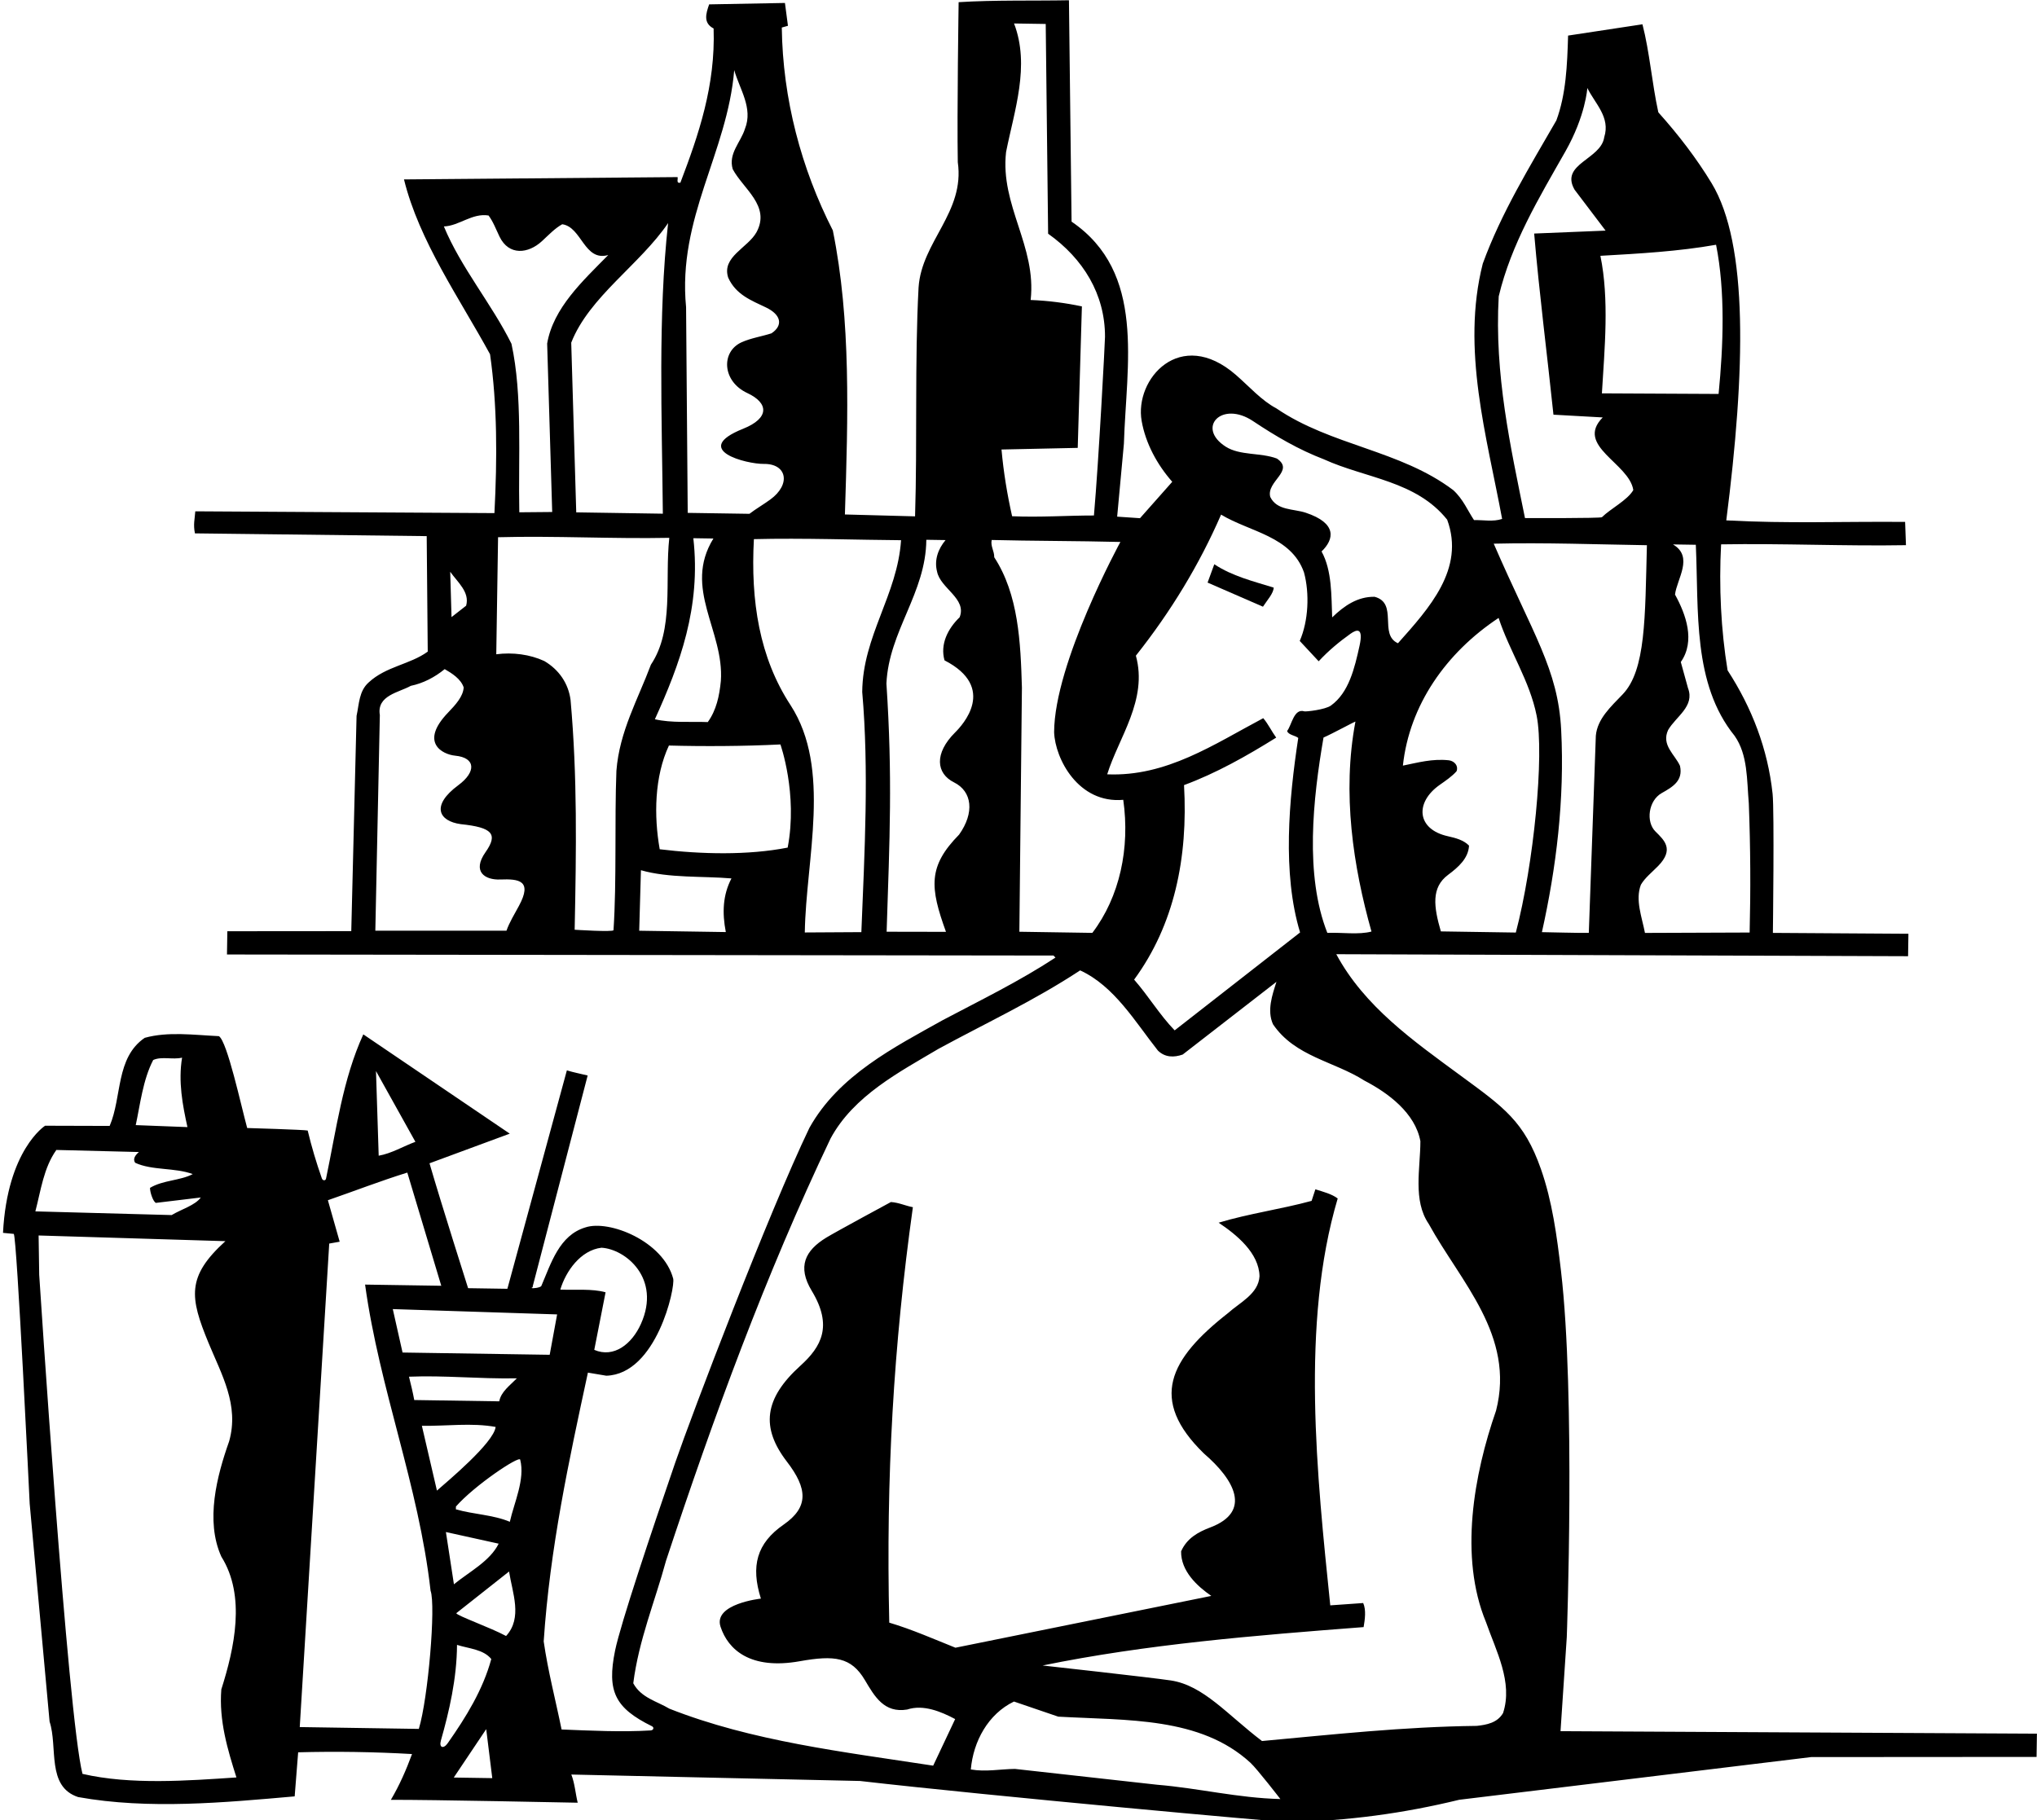 <?xml version="1.0" encoding="UTF-8"?>
<svg xmlns="http://www.w3.org/2000/svg" xmlns:xlink="http://www.w3.org/1999/xlink" width="508pt" height="454pt" viewBox="0 0 508 454" version="1.1">
<g id="surface1">
<path style=" stroke:none;fill-rule:nonzero;fill:rgb(0%,0%,0%);fill-opacity:1;" d="M 317.641 146.562 C 312.562 144.984 307.281 143.703 302.828 140.734 L 301.156 145.312 L 314.965 151.324 C 315.992 149.738 317.617 147.965 317.641 146.562 "/>
<path style=" stroke:none;fill-rule:nonzero;fill:rgb(0%,0%,0%);fill-opacity:1;" d="M 389.172 431.793 L 390.734 408.316 C 390.734 408.316 392.934 348.066 389.289 316.996 C 388.266 308.254 387.098 299.59 384.281 291.574 C 380.098 279.66 375.051 276.207 364.238 268.266 C 352.535 259.664 340.277 251.074 333.25 238 L 475.848 238.5 L 475.934 232.902 L 442.133 232.684 C 442.133 232.684 442.52 202.277 442.059 197.969 C 440.863 186.812 436.898 176.527 430.836 167.199 C 429.191 157.176 428.656 146.367 429.219 135.773 C 444.426 135.508 460.113 136.246 475.32 135.98 L 475.109 130.176 C 459.609 130.039 445.996 130.629 430.512 129.793 C 435.273 92.465 436.074 60.906 426.852 45.688 C 423.109 39.52 418.613 33.648 413.566 28.02 C 411.98 20.797 411.398 12.984 409.605 6.059 L 391.059 8.875 C 390.848 16.27 390.535 23.566 388.137 30.031 C 381.457 41.629 374.379 53.121 369.785 65.754 C 364.355 87.074 370.82 108.977 374.609 129.434 C 372.297 130.199 369.906 129.66 367.605 129.727 C 366.039 127.402 364.883 124.484 362.418 122.246 C 349.172 112.242 331.984 111.18 318.324 101.867 C 314.605 99.91 311.535 96.391 308.191 93.488 C 294.352 81.48 282.859 94.531 284.715 105.008 C 285.711 110.637 288.586 115.898 292.344 120.172 L 284.301 129.25 L 278.605 128.863 L 280.285 110.688 C 280.891 90.793 285.844 67.969 267.234 55.281 L 266.582 0.062 C 257.977 0.23 247.879 -0.023 239.07 0.543 C 239.07 0.543 238.645 28.238 238.859 40.441 C 240.664 52.973 229.855 60.207 229.078 71.695 C 228.094 90.184 228.785 110.195 228.203 128.789 L 210.707 128.32 C 211.48 103.93 212.25 79.938 207.695 57.469 C 199.828 42.047 195.195 24.672 194.969 6.867 L 196.504 6.434 L 195.754 0.738 L 176.855 1.09 C 176 3.5 175.383 5.766 177.965 7.105 C 178.445 21.312 174.258 33.551 169.672 45.582 L 169.172 45.574 C 168.777 45.27 169.086 44.672 168.992 44.172 L 100.75 44.75 C 104.516 60.109 114.621 74.441 122.211 88.359 C 124.016 100.988 124.012 114.289 123.305 127.98 L 48.703 127.535 C 48.574 129.434 48.152 130.828 48.617 133.035 L 106.414 133.723 L 106.672 162.531 C 102.223 165.762 96.316 166.172 91.953 170.203 C 89.52 172.367 89.57 175.57 88.922 178.559 L 87.602 232.246 L 56.695 232.27 L 56.605 238.07 L 262.727 238.332 L 263.219 238.84 C 254.129 244.801 244.555 249.453 235.176 254.41 C 222.973 261.223 209.16 268.215 201.859 281.305 C 191.668 302.523 172.527 352.793 168.371 364.875 C 162.465 382.066 154.766 405.012 153.395 411.676 C 151.305 421.883 153.391 426.027 162.594 430.566 C 163.184 430.855 162.996 431.562 162.258 431.609 C 155.051 432.047 147.305 431.664 140.051 431.371 C 138.562 424.047 136.672 416.918 135.59 409.402 C 137.145 386.121 141.883 364.293 146.617 342.363 L 151.207 343.133 C 163.738 342.758 168.461 321.094 167.879 318.902 C 165.402 309.57 151.891 304.16 145.973 306.148 C 139.488 308.109 137.438 315.062 135 320.75 C 134.828 321.145 132.84 321.449 132.539 321.246 C 132.742 321.148 132.941 321.051 132.848 320.848 L 146.555 268.254 C 144.859 267.828 143.066 267.5 141.371 266.973 L 126.535 321.453 L 116.738 321.301 C 116.738 321.301 110.059 300.297 107.113 290.152 L 127.129 282.758 L 90.605 257.996 C 85.477 269.168 83.871 281.758 81.309 293.961 C 81.184 294.559 80.48 294.523 80.262 293.906 C 78.906 290.047 77.707 286.051 76.734 281.984 C 76.039 281.773 61.645 281.352 61.645 281.352 C 60.129 275.828 56.676 259.773 54.594 258.441 C 48.297 258.145 41.91 257.246 36.086 258.859 C 28.809 263.848 30.461 273.574 27.348 280.828 L 11.246 280.781 C 11.246 280.781 1.816 286.762 0.75 307.5 L 3.434 307.762 C 4.223 308.477 7.402 375.031 7.402 375.031 L 12.367 429.414 C 14.473 435.746 11.52 445.602 19.48 448.227 C 37.031 451.395 56.062 449.586 73.488 448.055 L 74.355 437.066 C 83.664 436.809 93.461 436.957 102.754 437.5 C 101.293 441.48 99.637 445.254 97.477 448.922 C 106.48 448.859 144.07 449.637 144.07 449.637 C 143.508 447.324 143.348 444.824 142.48 442.609 L 214.465 444.215 C 247.609 448.023 319.121 454.492 321.008 454.465 C 335.988 454.246 350.176 452.25 363.906 448.906 L 451.684 438.254 L 507.891 438.215 L 507.98 432.414 Z M 38.203 264.391 C 40.316 263.422 43.102 264.367 45.41 263.801 C 44.418 269.785 45.531 275.605 46.746 281.125 L 33.852 280.629 C 34.93 275.645 35.625 269.352 38.203 264.391 Z M 14.055 286.824 L 34.648 287.34 C 33.84 288.027 33.023 289.016 33.707 290.023 C 37.977 291.992 43.59 291.176 48.066 292.848 C 44.941 294.496 40.645 294.332 37.41 296.281 C 37.395 297.383 38.18 299.719 38.879 300.027 L 50.078 298.68 C 48.648 300.656 45.23 301.605 42.809 303.066 L 8.82 302.145 C 10.199 296.867 10.887 291.277 14.055 286.824 Z M 20.57 442.441 C 16.887 428.082 9.777 317.961 9.777 317.961 L 9.629 308.156 L 56.211 309.574 C 46.48 318.418 47.32 323.59 51.988 334.914 C 55.266 342.859 59.699 350.453 57.145 359.492 C 54.113 368.047 51.141 379.301 55.203 388.266 C 61.355 398.062 58.453 411.117 55.195 421.371 C 54.578 429.16 56.766 436.395 58.961 443.332 C 46.844 444.145 32.527 445.227 20.57 442.441 Z M 149.996 311.211 C 155.98 311.535 164.93 318.844 159.844 330.203 C 157.59 335.23 153.102 338.789 148.203 336.688 L 151.023 322.328 C 147.641 321.379 143.531 321.812 139.734 321.656 C 141.105 317.074 144.785 311.832 149.996 311.211 Z M 138.938 327.844 L 137.086 337.914 L 100.391 337.352 L 97.957 326.516 Z M 128.895 343.789 C 127.164 345.566 124.941 347.133 124.508 349.523 L 103.309 349.199 C 102.938 347.195 102.469 345.285 101.996 343.379 C 111.004 343.016 119.09 343.941 128.895 343.789 Z M 103.598 284.797 C 100.68 285.852 97.652 287.703 94.441 288.258 L 93.766 267.145 Z M 104.449 431.227 L 74.754 430.77 L 82.105 310.172 L 84.711 309.711 L 81.77 299.363 C 88.406 297.066 94.844 294.562 101.578 292.469 L 110.047 320.699 L 91.047 320.406 C 94.648 346.566 104.383 370.32 107.379 396.766 C 108.723 400.387 106.766 423.66 104.449 431.227 Z M 105.211 355.629 C 111.41 355.723 117.621 354.82 123.605 355.91 C 123.145 359.906 111.297 369.723 108.965 371.789 Z M 109.953 434.129 C 112.012 426.895 113.926 418.695 113.973 410.27 C 116.961 411.215 120.559 411.371 122.52 413.801 C 120.449 421.426 116.27 428.219 111.645 434.805 C 110.59 436.309 109.445 435.91 109.953 434.129 Z M 111.203 382.125 L 124.359 385.027 C 122.195 389.395 117.055 392.016 113.203 395.156 Z M 113.164 443.359 L 121.254 431.285 L 122.766 443.508 Z M 126.207 408.055 C 122.438 406 113.887 402.969 113.793 402.367 L 126.953 391.969 C 127.773 397.281 130.379 403.52 126.207 408.055 Z M 127.145 379.57 C 122.973 377.805 118.074 377.73 113.691 376.461 L 113.703 375.762 C 118.281 370.531 129.465 363.027 129.73 364.07 C 130.988 368.973 128.207 374.801 127.145 379.57 Z M 331.02 232.68 C 325.34 218.289 327.434 199.219 330.066 183.961 C 332.281 182.992 337.629 180.074 338.027 179.98 C 334.656 197.828 337.473 216.176 342.027 232.348 C 338.812 233.199 334.723 232.535 331.02 232.68 Z M 432.586 183.531 C 435.914 188.281 435.617 194.477 436.129 200.387 C 436.555 211.594 436.598 221.996 436.336 232.594 L 410.23 232.691 C 409.488 228.781 407.758 224.453 409.215 220.676 C 410.203 218.961 412.016 217.535 413.512 216.004 C 417.59 211.824 415.039 209.566 412.852 207.398 C 410.402 204.977 411.09 199.684 414.398 197.82 C 417.125 196.281 419.793 194.746 418.969 191.023 C 417.715 188.203 414.25 185.848 416.008 182.074 C 417.961 178.703 422.699 176.18 420.969 171.648 L 419.168 165.121 C 422.848 159.879 420.449 153.242 417.727 148.297 C 418.184 144.406 422.469 138.871 417.215 135.789 L 422.914 135.879 C 423.66 152.488 422.086 170.566 432.586 183.531 Z M 427.965 61.047 C 430.285 72.684 429.777 86.176 428.594 98.258 L 399.492 98.113 C 400.164 86.922 401.352 74.641 399.117 63.805 C 408.828 63.254 418.637 62.703 427.965 61.047 Z M 373.762 73.914 C 376.875 60.848 383.785 49.383 390.363 37.816 C 395.453 28.867 395.859 21.949 395.859 21.949 C 397.801 25.879 401.648 29.238 400.074 34.215 C 399.285 39.805 388.969 40.844 392.672 47.305 L 400.414 57.523 L 382.602 58.25 C 383.871 73.172 385.84 88.402 387.41 103.43 L 399.699 104.117 C 392.691 111.211 406.324 115.52 407.324 122.234 C 405.883 124.758 401.633 126.883 399.5 129 C 399.199 129.297 380.312 129.223 380.312 129.223 C 376.688 111.363 372.66 93.402 373.762 73.914 Z M 410.715 135.988 C 410.25 154 410.465 167.133 404.676 173.18 C 401.68 176.305 398.359 179.305 397.98 183.5 L 396.227 232.68 C 394.75 232.75 385.25 232.5 384.531 232.5 C 388.09 216.555 390.23 199.422 389.332 182.008 C 388.551 166.883 382.34 158.289 372.516 135.605 C 385.121 135.297 398.914 135.809 410.715 135.988 Z M 373.73 154.125 C 376.453 162.426 381.488 169.801 383.219 178.508 C 385.164 188.309 382.496 215.59 378.027 232.598 L 359.328 232.312 C 357.555 226.176 356.871 221.371 361.145 218.195 C 363.742 216.262 366.18 214.086 366.359 210.918 C 365.02 209.535 363.062 209.02 361.094 208.578 C 353.27 206.848 352.82 200.152 359.023 195.781 C 360.535 194.715 362.09 193.676 363.242 192.367 C 363.762 191.074 362.781 189.859 361.383 189.641 C 357.191 189.176 353.574 190.219 349.863 190.961 C 351.492 175.887 360.598 162.824 373.73 154.125 Z M 312.48 105.027 C 318.129 108.797 323.906 112.172 330.133 114.551 C 340.562 119.312 353.152 119.906 360.906 129.625 C 365.418 141.895 356.363 151.758 348.633 160.441 C 343.762 158.266 348.785 150.441 342.809 148.852 C 338.609 148.785 335.273 151.035 332.227 153.988 C 332.008 148.684 332.207 142.285 329.578 137.547 C 332.75 134.5 333.5 130.5 325.629 127.883 C 322.566 126.867 318.434 127.371 316.785 123.945 C 315.746 120.031 322.988 117.441 318.434 114.371 C 314.398 112.844 309.211 113.68 305.656 111.395 C 298.258 106.645 304.703 99.836 312.48 105.027 Z M 304.52 128.359 C 311.652 132.672 322.039 133.73 325.199 142.777 C 326.617 148 326.312 154.898 324.137 159.863 L 328.859 164.938 C 331.363 162.234 334.055 160.027 336.801 158.07 C 338.367 156.957 340.055 156.465 339.062 161.016 C 337.812 166.715 336.371 172.766 331.918 175.98 C 330.477 177.02 325.668 177.539 325.293 177.426 C 322.664 176.613 322.152 180.848 320.992 182.32 C 321.277 183.324 323.074 183.449 323.766 184.062 C 321.43 199.426 319.746 217.805 324.223 232.574 L 292.945 256.996 C 289.203 253.141 286.473 248.496 282.836 244.34 C 292.848 230.691 296.305 213.945 295.281 195.824 C 303.328 192.848 310.895 188.562 318.266 183.977 C 317.09 182.359 316.316 180.648 315.039 179.129 C 302.738 185.641 290.914 193.758 276.121 193.133 C 278.961 183.973 286.309 174.586 283.273 163.539 C 292.047 152.473 299.125 140.777 304.52 128.359 Z M 257.031 74.824 C 258.539 61.348 249.395 51.305 250.898 37.926 C 252.957 27.559 256.93 16.418 252.891 5.855 L 260.789 5.977 L 261.387 58.289 C 270.152 64.512 275.59 73.402 275.574 84 C 275.57 85.246 274.023 114.789 272.812 128.574 C 266.211 128.57 259.402 129.066 252.406 128.762 C 251.188 123.34 250.273 117.828 249.762 112.117 L 268.77 111.711 L 269.809 76.422 C 265.723 75.559 261.434 74.992 257.031 74.824 Z M 183.105 17.484 C 184.434 22.207 187.859 26.961 185.781 32.129 C 184.727 35.512 181.586 38.266 182.727 42.184 C 185.352 47.121 192.188 51.328 188.688 57.875 C 186.523 61.844 179.891 64.039 181.609 69.27 C 183.555 73.539 187.406 74.945 191.031 76.688 C 194.781 78.484 195.383 81.137 192.398 83.137 C 189.988 83.918 187.273 84.32 184.941 85.371 C 179.789 87.699 180.051 95.098 186.367 98.035 C 191.73 100.531 191.93 104.297 185.328 106.941 C 172.148 112.223 186.223 115.77 190.5 115.711 C 196.246 115.637 197.32 120.809 192.078 124.609 C 190.32 125.887 188.398 126.992 186.906 128.156 L 171.508 127.922 L 171.098 76.609 C 168.938 54.273 181.387 38.16 183.105 17.484 Z M 172.91 134.242 L 177.91 134.32 C 170.25 146.75 180.66 157.363 179.77 169.852 C 179.41 173.547 178.656 177.137 176.512 180.102 C 172.41 179.941 167.406 180.363 163.32 179.398 C 169.531 165.695 174.848 151.473 172.91 134.242 Z M 165.305 128.125 L 143.707 127.793 L 142.457 85.469 C 146.934 74.035 159.559 66.031 166.617 55.637 C 164.059 78.898 165.078 103.918 165.305 128.125 Z M 110.699 56.48 C 114.5 56.34 117.75 53.086 121.84 53.75 C 123.016 55.316 123.715 57.254 124.586 59.043 C 126.914 63.82 131.73 63.312 135.156 60.148 C 136.801 58.633 138.375 56.949 140.211 55.934 C 145.102 56.605 145.664 65.316 151.691 63.609 C 145.293 70.113 137.988 76.801 136.453 85.68 L 137.711 127.703 L 129.508 127.777 C 129.219 113.969 130.355 98.586 127.551 85.742 C 122.605 75.766 114.941 66.746 110.699 56.48 Z M 116.246 151.074 L 112.605 153.922 L 112.277 142.613 C 114.137 145.242 117.199 147.691 116.246 151.074 Z M 129.414 225.949 C 128.297 228.02 127.039 230.051 126.305 232.141 L 93.602 232.137 L 94.727 178.348 C 93.902 173.434 99.516 172.723 102.441 171.066 C 105.551 170.414 108.371 168.957 110.902 166.895 C 112.688 167.922 114.969 169.359 115.637 171.469 C 115.488 173.738 113.621 175.777 111.738 177.738 C 104.543 185.234 110.367 188.176 113.504 188.48 C 118.699 188.988 118.754 192.551 114.312 195.836 C 107.402 200.941 109.41 204.812 114.91 205.562 C 122.855 206.383 124.246 208.047 121.078 212.555 C 117.68 217.395 120.906 219.527 124.766 219.367 C 129.445 219.18 132.828 219.633 129.414 225.949 Z M 153 232 C 152.965 232.523 143.312 231.898 143.312 231.898 C 143.719 211.902 143.996 193.703 142.289 174.578 C 141.754 170.469 139.406 167.031 135.738 164.875 C 132.164 163.223 127.871 162.656 123.762 163.191 L 124.211 133.996 C 138.316 133.613 152.809 134.434 166.914 134.148 C 165.75 144.836 168.16 157.07 162.328 165.785 C 159.094 174.434 154.473 182.465 153.723 192.254 C 153.242 204.812 153.812 219.734 153 232 Z M 181.008 232.477 L 159.41 232.145 L 159.84 217.051 C 166.812 219.059 175.32 218.488 182.414 219.098 C 180.246 223.266 180.078 227.664 181.008 232.477 Z M 196.434 211.41 C 186.5 213.359 174.805 213.078 164.523 211.824 C 163.051 203.5 163.199 193.699 166.82 185.953 C 175.316 186.184 185.52 186.141 194.625 185.68 C 194.625 185.68 199 198 196.434 211.41 Z M 214.812 232.496 L 200.707 232.578 C 200.988 214.281 207.434 191.777 197.176 175.922 C 189.359 163.996 187.176 149.863 188.012 134.473 C 200.117 134.16 214.609 134.684 224.711 134.738 C 223.801 148.426 215.145 158.594 215.027 172.594 C 216.73 192.121 215.617 212.508 214.812 232.496 Z M 237.926 195.145 C 242.465 197.406 243.066 202.723 239.188 208.168 C 231.375 216.121 231.914 221.367 235.914 232.422 L 221.113 232.395 C 221.871 209.004 222.602 193.91 221.062 170.484 C 221.664 157.395 230.91 147.934 231.012 134.633 L 235.812 134.707 C 233.98 136.879 232.938 139.664 233.691 142.574 C 234.527 146.789 241.188 149.289 239.316 153.965 C 236.371 156.816 234.414 160.688 235.551 164.707 C 248.75 171.5 240.012 180.883 238.191 182.691 C 232.938 187.918 233.445 192.914 237.926 195.145 Z M 254.215 232.398 L 254.852 171.504 C 254.523 160.195 254.008 148.285 247.949 138.992 C 247.973 137.395 246.988 136.277 247.312 134.684 C 256.812 134.93 269.012 134.914 279.41 135.176 C 279.41 135.176 262.945 165.328 262.883 182.629 C 263.121 189.27 268.953 200.496 280.125 199.492 C 281.84 211.52 279.254 223.684 272.414 232.68 Z M 288.559 445.152 L 253.113 441.207 C 249.414 441.25 245.801 441.996 242.109 441.34 C 242.719 434.348 246.422 427.504 252.871 424.402 L 263.914 428.172 C 281.137 429.145 299.328 428.176 311.844 439.672 C 313.484 441.18 319.309 448.723 319.309 448.723 C 308.711 448.461 298.945 446.012 288.559 445.152 Z M 374.844 427.273 C 373.402 429.75 370.695 430.207 368.293 430.473 C 349.988 430.691 332.453 432.621 314.727 434.25 C 306.109 427.715 300.16 420.375 291.98 419.141 C 287.133 418.406 260.012 415.41 260.012 415.41 C 285.895 410.105 312.934 407.918 340.066 405.836 C 340.395 403.941 340.73 401.547 339.961 399.832 C 337.258 399.992 334.551 400.25 331.75 400.41 C 328.441 368.156 324.324 330.188 333.605 298.926 C 332.121 297.801 330.031 297.27 328.039 296.641 L 327.094 299.523 C 319.465 301.609 311.445 302.688 303.91 304.969 C 308.363 307.938 313.992 312.527 314.105 318.328 C 313.84 322.727 309.203 324.855 306.262 327.508 C 291.598 338.988 286.449 349.102 300.227 362.52 C 307.891 369.109 312.242 377.031 301.836 380.973 C 298.781 382.133 295.996 383.668 294.551 386.938 C 294.477 391.836 298.52 395.598 302.082 398.055 L 238.277 410.977 C 232.809 408.793 227.445 406.41 221.77 404.723 C 220.926 368.406 222.828 335.633 227.66 301.102 C 225.863 300.773 224.176 299.945 222.18 299.816 C 222.18 299.816 208.469 307.219 206.062 308.691 C 200.773 311.922 198.789 315.934 202.438 321.961 C 207.734 330.715 204.848 335.902 199.617 340.633 C 190.484 348.891 189.746 356.109 196.242 364.566 C 201.406 371.289 201.727 375.902 195.418 380.277 C 188.711 384.93 187.191 390.617 189.758 398.73 C 189.758 398.73 177.82 400.016 179.691 405.738 C 181.555 411.434 187.105 416.555 199.473 414.344 C 208.102 412.805 212.289 413.309 215.684 419.039 C 218.125 423.16 220.504 427.34 226.238 426.395 C 230.258 425.055 234.73 426.926 238.203 428.777 L 232.723 440.395 C 210.273 436.949 187.512 434.301 166.934 426.184 C 163.863 424.336 159.875 423.477 157.93 419.844 C 159.297 409.062 163.344 399.426 166.102 389.266 C 177.953 353.445 190.895 318.039 207.121 283.984 C 212.887 273.27 224.379 267.348 234.066 261.594 C 245.867 255.176 257.953 249.559 269.371 242.035 C 277.91 245.965 283.074 254.844 288.766 262.035 C 290.539 263.762 292.738 263.797 294.949 263.027 L 318.332 244.887 C 317.281 248.168 315.922 252.051 317.469 255.473 C 322.945 263.559 332.73 264.711 340.258 269.523 C 346.211 272.613 352.934 277.617 354.227 284.641 C 354.223 291.441 352.301 299.41 356.309 305.273 C 364.289 319.797 377.887 333.109 373.098 351.836 C 367.555 367.754 363.84 388.297 370.59 404.605 C 373.078 411.742 377.359 419.609 374.844 427.273 "/>
</g>
</svg>
